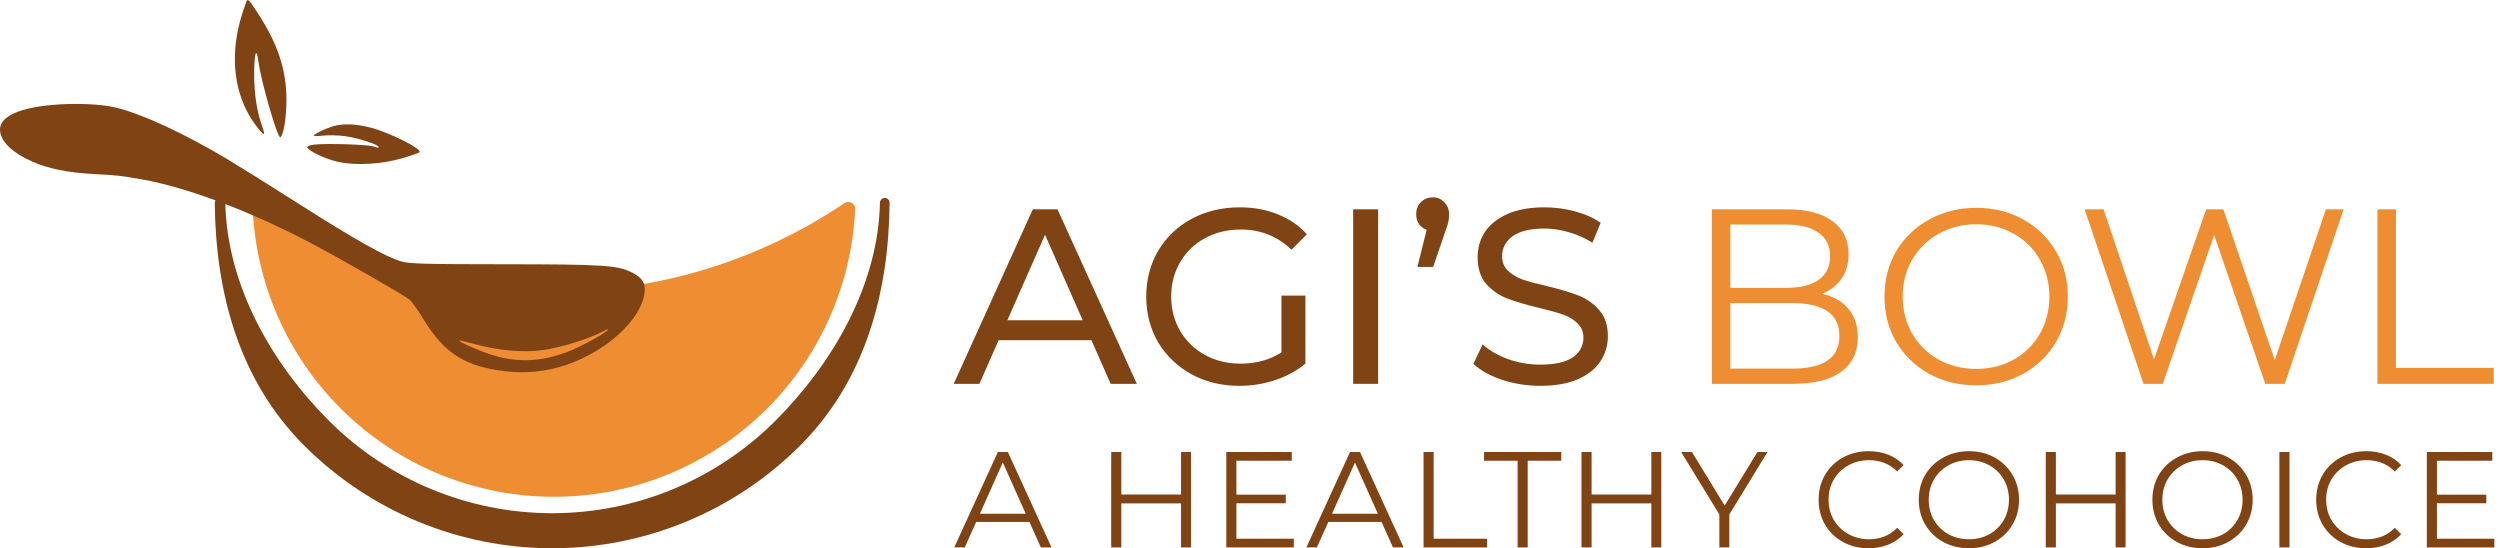 <svg width="228" height="50" viewBox="0 0 228 50" fill="none" xmlns="http://www.w3.org/2000/svg">
<path d="M99.539 31.027H91.075L89.323 35.006H86.979L94.192 19.091H96.445L103.68 35.006H101.291L99.539 31.027ZM98.743 29.208L95.307 21.41L91.871 29.208H98.743Z" fill="#804314"/>
<path d="M116.869 26.958H119.053V33.164C118.264 33.816 117.347 34.316 116.3 34.665C115.253 35.013 114.161 35.188 113.023 35.188C111.416 35.188 109.967 34.839 108.678 34.142C107.388 33.429 106.372 32.459 105.629 31.232C104.901 29.989 104.537 28.595 104.537 27.049C104.537 25.503 104.901 24.108 105.629 22.865C106.372 21.622 107.388 20.652 108.678 19.955C109.982 19.258 111.446 18.909 113.069 18.909C114.343 18.909 115.496 19.122 116.527 19.546C117.574 19.955 118.461 20.561 119.19 21.365L117.779 22.774C116.505 21.547 114.965 20.933 113.16 20.933C111.947 20.933 110.854 21.198 109.884 21.729C108.928 22.244 108.177 22.971 107.631 23.911C107.085 24.836 106.812 25.881 106.812 27.049C106.812 28.2 107.085 29.246 107.631 30.186C108.177 31.11 108.928 31.838 109.884 32.368C110.854 32.899 111.939 33.164 113.137 33.164C114.563 33.164 115.807 32.823 116.869 32.141V26.958Z" fill="#804314"/>
<path d="M123.409 19.091H125.685V35.006H123.409V19.091Z" fill="#804314"/>
<path d="M130.68 18C131.105 18 131.454 18.152 131.727 18.455C132.015 18.743 132.159 19.106 132.159 19.546C132.159 19.773 132.137 20.001 132.091 20.228C132.046 20.44 131.947 20.751 131.795 21.16L130.703 24.343H129.27L130.112 20.956C129.823 20.849 129.588 20.675 129.406 20.433C129.239 20.175 129.156 19.879 129.156 19.546C129.156 19.091 129.3 18.72 129.588 18.432C129.877 18.144 130.241 18 130.68 18Z" fill="#804314"/>
<path d="M140.472 35.188C139.273 35.188 138.113 35.006 136.99 34.642C135.883 34.263 135.011 33.778 134.374 33.187L135.216 31.414C135.822 31.959 136.596 32.406 137.537 32.755C138.492 33.088 139.471 33.255 140.472 33.255C141.791 33.255 142.777 33.035 143.43 32.596C144.082 32.141 144.408 31.542 144.408 30.8C144.408 30.254 144.226 29.815 143.862 29.481C143.513 29.133 143.073 28.867 142.542 28.685C142.026 28.503 141.291 28.299 140.335 28.072C139.137 27.784 138.166 27.496 137.423 27.208C136.695 26.92 136.065 26.48 135.534 25.889C135.019 25.283 134.761 24.472 134.761 23.456C134.761 22.608 134.981 21.842 135.421 21.16C135.876 20.478 136.558 19.933 137.468 19.523C138.378 19.114 139.508 18.909 140.858 18.909C141.799 18.909 142.724 19.031 143.634 19.273C144.544 19.516 145.326 19.864 145.978 20.319L145.227 22.138C144.56 21.713 143.847 21.395 143.088 21.183C142.33 20.956 141.587 20.842 140.858 20.842C139.569 20.842 138.598 21.077 137.946 21.547C137.309 22.017 136.99 22.623 136.99 23.365C136.99 23.911 137.172 24.358 137.537 24.707C137.901 25.04 138.348 25.305 138.879 25.503C139.425 25.684 140.161 25.881 141.086 26.094C142.284 26.382 143.247 26.67 143.976 26.958C144.704 27.245 145.326 27.685 145.841 28.276C146.372 28.867 146.638 29.663 146.638 30.663C146.638 31.497 146.41 32.262 145.955 32.96C145.5 33.642 144.81 34.187 143.885 34.596C142.959 34.991 141.822 35.188 140.472 35.188Z" fill="#804314"/>
<path d="M166.155 26.798C167.202 27.026 168.006 27.48 168.567 28.163C169.143 28.829 169.431 29.693 169.431 30.754C169.431 32.118 168.923 33.172 167.907 33.914C166.906 34.642 165.419 35.006 163.447 35.006H156.121V19.091H162.992C164.767 19.091 166.14 19.448 167.111 20.16C168.097 20.872 168.59 21.88 168.59 23.184C168.59 24.063 168.37 24.813 167.93 25.434C167.505 26.041 166.913 26.495 166.155 26.798ZM157.805 20.478V26.253H162.879C164.168 26.253 165.162 26.01 165.859 25.525C166.557 25.025 166.906 24.305 166.906 23.366C166.906 22.426 166.557 21.713 165.859 21.228C165.162 20.728 164.168 20.478 162.879 20.478H157.805ZM163.425 33.619C164.851 33.619 165.928 33.376 166.656 32.891C167.384 32.406 167.748 31.648 167.748 30.618C167.748 28.632 166.307 27.64 163.425 27.64H157.805V33.619H163.425Z" fill="#EE8D31"/>
<path d="M180.237 35.142C178.659 35.142 177.226 34.794 175.937 34.096C174.663 33.384 173.661 32.414 172.933 31.186C172.22 29.959 171.864 28.579 171.864 27.049C171.864 25.518 172.22 24.138 172.933 22.911C173.661 21.683 174.663 20.721 175.937 20.023C177.226 19.311 178.659 18.955 180.237 18.955C181.814 18.955 183.233 19.303 184.492 20.001C185.766 20.698 186.767 21.668 187.495 22.911C188.223 24.138 188.587 25.518 188.587 27.049C188.587 28.579 188.223 29.966 187.495 31.209C186.767 32.437 185.766 33.399 184.492 34.096C183.233 34.794 181.814 35.142 180.237 35.142ZM180.237 33.642C181.496 33.642 182.634 33.361 183.65 32.8C184.666 32.224 185.463 31.436 186.039 30.436C186.615 29.421 186.904 28.291 186.904 27.049C186.904 25.806 186.615 24.684 186.039 23.684C185.463 22.668 184.666 21.88 183.65 21.319C182.634 20.743 181.496 20.455 180.237 20.455C178.978 20.455 177.833 20.743 176.801 21.319C175.785 21.88 174.981 22.668 174.389 23.684C173.813 24.684 173.525 25.806 173.525 27.049C173.525 28.291 173.813 29.421 174.389 30.436C174.981 31.436 175.785 32.224 176.801 32.8C177.833 33.361 178.978 33.642 180.237 33.642Z" fill="#EE8D31"/>
<path d="M213.738 19.091L208.368 35.006H206.594L201.929 21.433L197.242 35.006H195.49L190.12 19.091H191.85L196.446 32.778L201.201 19.091H202.771L207.458 32.846L212.122 19.091H213.738Z" fill="#EE8D31"/>
<path d="M216.825 19.091H218.509V33.551H227.428V35.006H216.825V19.091Z" fill="#EE8D31"/>
<path d="M93.883 47.6H89.03L87.985 49.925H87.027L91.008 41.222H91.917L95.899 49.925H94.928L93.883 47.6ZM93.547 46.854L91.456 42.18L89.366 46.854H93.547Z" fill="#804314"/>
<path d="M108.622 41.222V49.925H107.713V45.91H102.263V49.925H101.343V41.222H102.263V45.101H107.713V41.222H108.622Z" fill="#804314"/>
<path d="M117.997 49.13V49.925H111.838V41.222H117.811V42.018H112.759V45.114H117.263V45.897H112.759V49.13H117.997Z" fill="#804314"/>
<path d="M125.997 47.6H121.145L120.099 49.925H119.141L123.123 41.222H124.031L128.013 49.925H127.043L125.997 47.6ZM125.661 46.854L123.571 42.18L121.481 46.854H125.661Z" fill="#804314"/>
<path d="M129.827 41.222H130.748V49.13H135.626V49.925H129.827V41.222Z" fill="#804314"/>
<path d="M138.406 42.018H135.345V41.222H142.388V42.018H139.327V49.925H138.406V42.018Z" fill="#804314"/>
<path d="M151.511 41.222V49.925H150.603V45.91H145.153V49.925H144.232V41.222H145.153V45.101H150.603V41.222H151.511Z" fill="#804314"/>
<path d="M157.714 46.917V49.925H156.805V46.917L153.321 41.222H154.304L157.291 46.108L160.277 41.222H161.198L157.714 46.917Z" fill="#804314"/>
<path d="M170.412 50C169.549 50 168.769 49.809 168.072 49.428C167.384 49.047 166.84 48.52 166.442 47.849C166.052 47.169 165.857 46.411 165.857 45.574C165.857 44.737 166.052 43.982 166.442 43.311C166.84 42.631 167.388 42.101 168.085 41.719C168.782 41.338 169.561 41.148 170.424 41.148C171.071 41.148 171.668 41.255 172.216 41.471C172.763 41.686 173.228 42.001 173.609 42.416L173.025 43C172.344 42.312 171.486 41.968 170.449 41.968C169.76 41.968 169.134 42.126 168.57 42.441C168.006 42.756 167.562 43.187 167.239 43.734C166.923 44.281 166.766 44.894 166.766 45.574C166.766 46.254 166.923 46.867 167.239 47.414C167.562 47.961 168.006 48.392 168.57 48.707C169.134 49.022 169.76 49.179 170.449 49.179C171.494 49.179 172.353 48.831 173.025 48.135L173.609 48.719C173.228 49.134 172.759 49.453 172.203 49.677C171.656 49.892 171.059 50 170.412 50Z" fill="#804314"/>
<path d="M179.571 50C178.708 50 177.924 49.809 177.219 49.428C176.522 49.038 175.975 48.508 175.577 47.837C175.187 47.165 174.992 46.411 174.992 45.574C174.992 44.737 175.187 43.982 175.577 43.311C175.975 42.64 176.522 42.113 177.219 41.732C177.924 41.342 178.708 41.148 179.571 41.148C180.434 41.148 181.209 41.338 181.898 41.719C182.595 42.101 183.142 42.631 183.54 43.311C183.938 43.982 184.137 44.737 184.137 45.574C184.137 46.411 183.938 47.169 183.54 47.849C183.142 48.52 182.595 49.047 181.898 49.428C181.209 49.809 180.434 50 179.571 50ZM179.571 49.179C180.259 49.179 180.882 49.026 181.437 48.719C181.993 48.404 182.429 47.973 182.744 47.426C183.059 46.871 183.217 46.254 183.217 45.574C183.217 44.894 183.059 44.281 182.744 43.734C182.429 43.178 181.993 42.747 181.437 42.441C180.882 42.126 180.259 41.968 179.571 41.968C178.882 41.968 178.256 42.126 177.692 42.441C177.136 42.747 176.697 43.178 176.373 43.734C176.058 44.281 175.9 44.894 175.9 45.574C175.9 46.254 176.058 46.871 176.373 47.426C176.697 47.973 177.136 48.404 177.692 48.719C178.256 49.026 178.882 49.179 179.571 49.179Z" fill="#804314"/>
<path d="M193.854 41.222V49.925H192.945V45.91H187.495V49.925H186.575V41.222H187.495V45.101H192.945V41.222H193.854Z" fill="#804314"/>
<path d="M200.878 50C200.015 50 199.231 49.809 198.526 49.428C197.829 49.038 197.281 48.508 196.883 47.837C196.493 47.165 196.299 46.411 196.299 45.574C196.299 44.737 196.493 43.982 196.883 43.311C197.281 42.64 197.829 42.113 198.526 41.732C199.231 41.342 200.015 41.148 200.878 41.148C201.74 41.148 202.516 41.338 203.204 41.719C203.901 42.101 204.449 42.631 204.847 43.311C205.245 43.982 205.444 44.737 205.444 45.574C205.444 46.411 205.245 47.169 204.847 47.849C204.449 48.52 203.901 49.047 203.204 49.428C202.516 49.809 201.74 50 200.878 50ZM200.878 49.179C201.566 49.179 202.188 49.026 202.744 48.719C203.3 48.404 203.735 47.973 204.05 47.426C204.366 46.871 204.523 46.254 204.523 45.574C204.523 44.894 204.366 44.281 204.05 43.734C203.735 43.178 203.3 42.747 202.744 42.441C202.188 42.126 201.566 41.968 200.878 41.968C200.189 41.968 199.563 42.126 198.999 42.441C198.443 42.747 198.003 43.178 197.68 43.734C197.364 44.281 197.207 44.894 197.207 45.574C197.207 46.254 197.364 46.871 197.68 47.426C198.003 47.973 198.443 48.404 198.999 48.719C199.563 49.026 200.189 49.179 200.878 49.179Z" fill="#804314"/>
<path d="M207.881 41.222H208.802V49.925H207.881V41.222Z" fill="#804314"/>
<path d="M215.792 50C214.929 50 214.15 49.809 213.453 49.428C212.764 49.047 212.221 48.52 211.823 47.849C211.433 47.169 211.238 46.411 211.238 45.574C211.238 44.737 211.433 43.982 211.823 43.311C212.221 42.631 212.768 42.101 213.465 41.719C214.162 41.338 214.942 41.148 215.804 41.148C216.451 41.148 217.049 41.255 217.596 41.471C218.144 41.686 218.608 42.001 218.99 42.416L218.405 43C217.725 42.312 216.866 41.968 215.829 41.968C215.141 41.968 214.515 42.126 213.95 42.441C213.386 42.756 212.943 43.187 212.619 43.734C212.304 44.281 212.146 44.894 212.146 45.574C212.146 46.254 212.304 46.867 212.619 47.414C212.943 47.961 213.386 48.392 213.95 48.707C214.515 49.022 215.141 49.179 215.829 49.179C216.875 49.179 217.733 48.831 218.405 48.135L218.99 48.719C218.608 49.134 218.14 49.453 217.584 49.677C217.036 49.892 216.439 50 215.792 50Z" fill="#804314"/>
<path d="M227.485 49.13V49.925H221.326V41.222H227.299V42.018H222.247V45.114H226.751V45.897H222.247V49.13H227.485Z" fill="#804314"/>
<path d="M24.041 18.537C23.61 18.246 23.026 18.551 23.049 19.07C23.358 25.906 26.212 32.399 31.075 37.258C36.232 42.411 43.226 45.306 50.519 45.306C57.812 45.306 64.806 42.411 69.963 37.258C74.826 32.399 77.68 25.906 77.989 19.07C78.012 18.551 77.428 18.246 76.997 18.537C69.235 23.765 60.014 26.616 50.519 26.616C41.024 26.616 31.803 23.765 24.041 18.537Z" fill="#EE8D31"/>
<path fill-rule="evenodd" clip-rule="evenodd" d="M4.796 9.568C1.725 9.836 0 10.639 0 11.8C0 12.852 1.056 13.901 2.969 14.75C4.37 15.372 6.224 15.748 8.473 15.867C10.692 15.983 10.998 16.017 12.95 16.362C17.071 17.09 22.846 19.269 28.377 22.184C31.121 23.63 36.993 26.997 37.374 27.343C37.573 27.524 38.16 28.36 38.677 29.2C40.539 32.228 42.415 33.416 46.025 33.853C47.925 34.083 49.846 33.889 51.61 33.29C55.331 32.025 58.441 29.181 58.777 26.736C58.899 25.842 58.609 25.351 57.681 24.877C56.324 24.186 55.14 24.107 46.032 24.101C38.708 24.096 37.342 24.058 36.599 23.843C35.186 23.431 32.387 21.863 27.438 18.71C24.877 17.078 21.882 15.205 20.783 14.548C16.8 12.166 12.904 10.363 10.53 9.802C9.179 9.482 6.861 9.388 4.796 9.568ZM55.387 30.145C54.957 30.538 52.87 31.659 51.8 32.072C49.321 33.027 47.058 33.103 44.684 32.309C43.48 31.907 41.886 31.193 41.886 31.056C41.886 31.022 42.508 31.165 43.267 31.374C45.424 31.967 47.736 32.175 49.474 31.932C51.021 31.716 53.294 31.041 54.596 30.411C55.479 29.983 55.612 29.939 55.387 30.145Z" fill="#804314"/>
<path d="M22.092 1.252C22.275 0.681 22.455 0.159 22.493 0.093C22.618 -0.127 22.704 -0.033 23.513 1.206C25.335 3.994 26.121 6.365 26.124 9.079C26.126 10.681 25.86 12.34 25.572 12.518C25.322 12.673 23.812 7.464 23.57 5.608C23.388 4.217 23.181 4.832 23.181 6.762C23.181 8.57 23.416 10.118 23.893 11.46C24.031 11.847 24.116 12.192 24.082 12.226C23.987 12.321 23.226 11.369 22.753 10.562C21.243 7.988 21.006 4.64 22.092 1.252Z" fill="#804314"/>
<path d="M28.617 12.376C28.617 12.24 29.551 11.774 30.295 11.539C31.22 11.247 32.36 11.277 33.761 11.629C35.486 12.064 38.55 13.597 38.261 13.882C38.188 13.953 37.482 14.2 36.69 14.43C34.793 14.981 32.493 15.116 30.876 14.771C29.736 14.528 28.133 13.779 28.018 13.435C27.987 13.342 28.27 13.232 28.649 13.189C29.809 13.056 33.627 13.181 34.092 13.368C34.334 13.465 34.532 13.484 34.532 13.41C34.532 13.18 32.616 12.564 31.428 12.412C30.805 12.332 29.918 12.313 29.456 12.369C28.995 12.425 28.617 12.428 28.617 12.376Z" fill="#804314"/>
<path d="M80.695 18.051C80.938 18.051 81.135 18.248 81.132 18.491C81.058 26.805 78.861 34.755 72.968 40.642C66.972 46.634 58.839 50 50.359 50C41.879 50 33.746 46.634 27.75 40.642C21.867 34.764 19.668 26.831 19.587 18.531C19.584 18.266 19.799 18.051 20.064 18.051C20.329 18.051 20.543 18.266 20.549 18.531C20.715 25.983 24.729 33.103 30.012 38.383C35.408 43.775 42.728 46.804 50.359 46.804C57.991 46.804 65.31 43.775 70.707 38.383C75.999 33.094 80.095 25.958 80.251 18.491C80.256 18.248 80.452 18.051 80.695 18.051Z" fill="#804314"/>
</svg>
